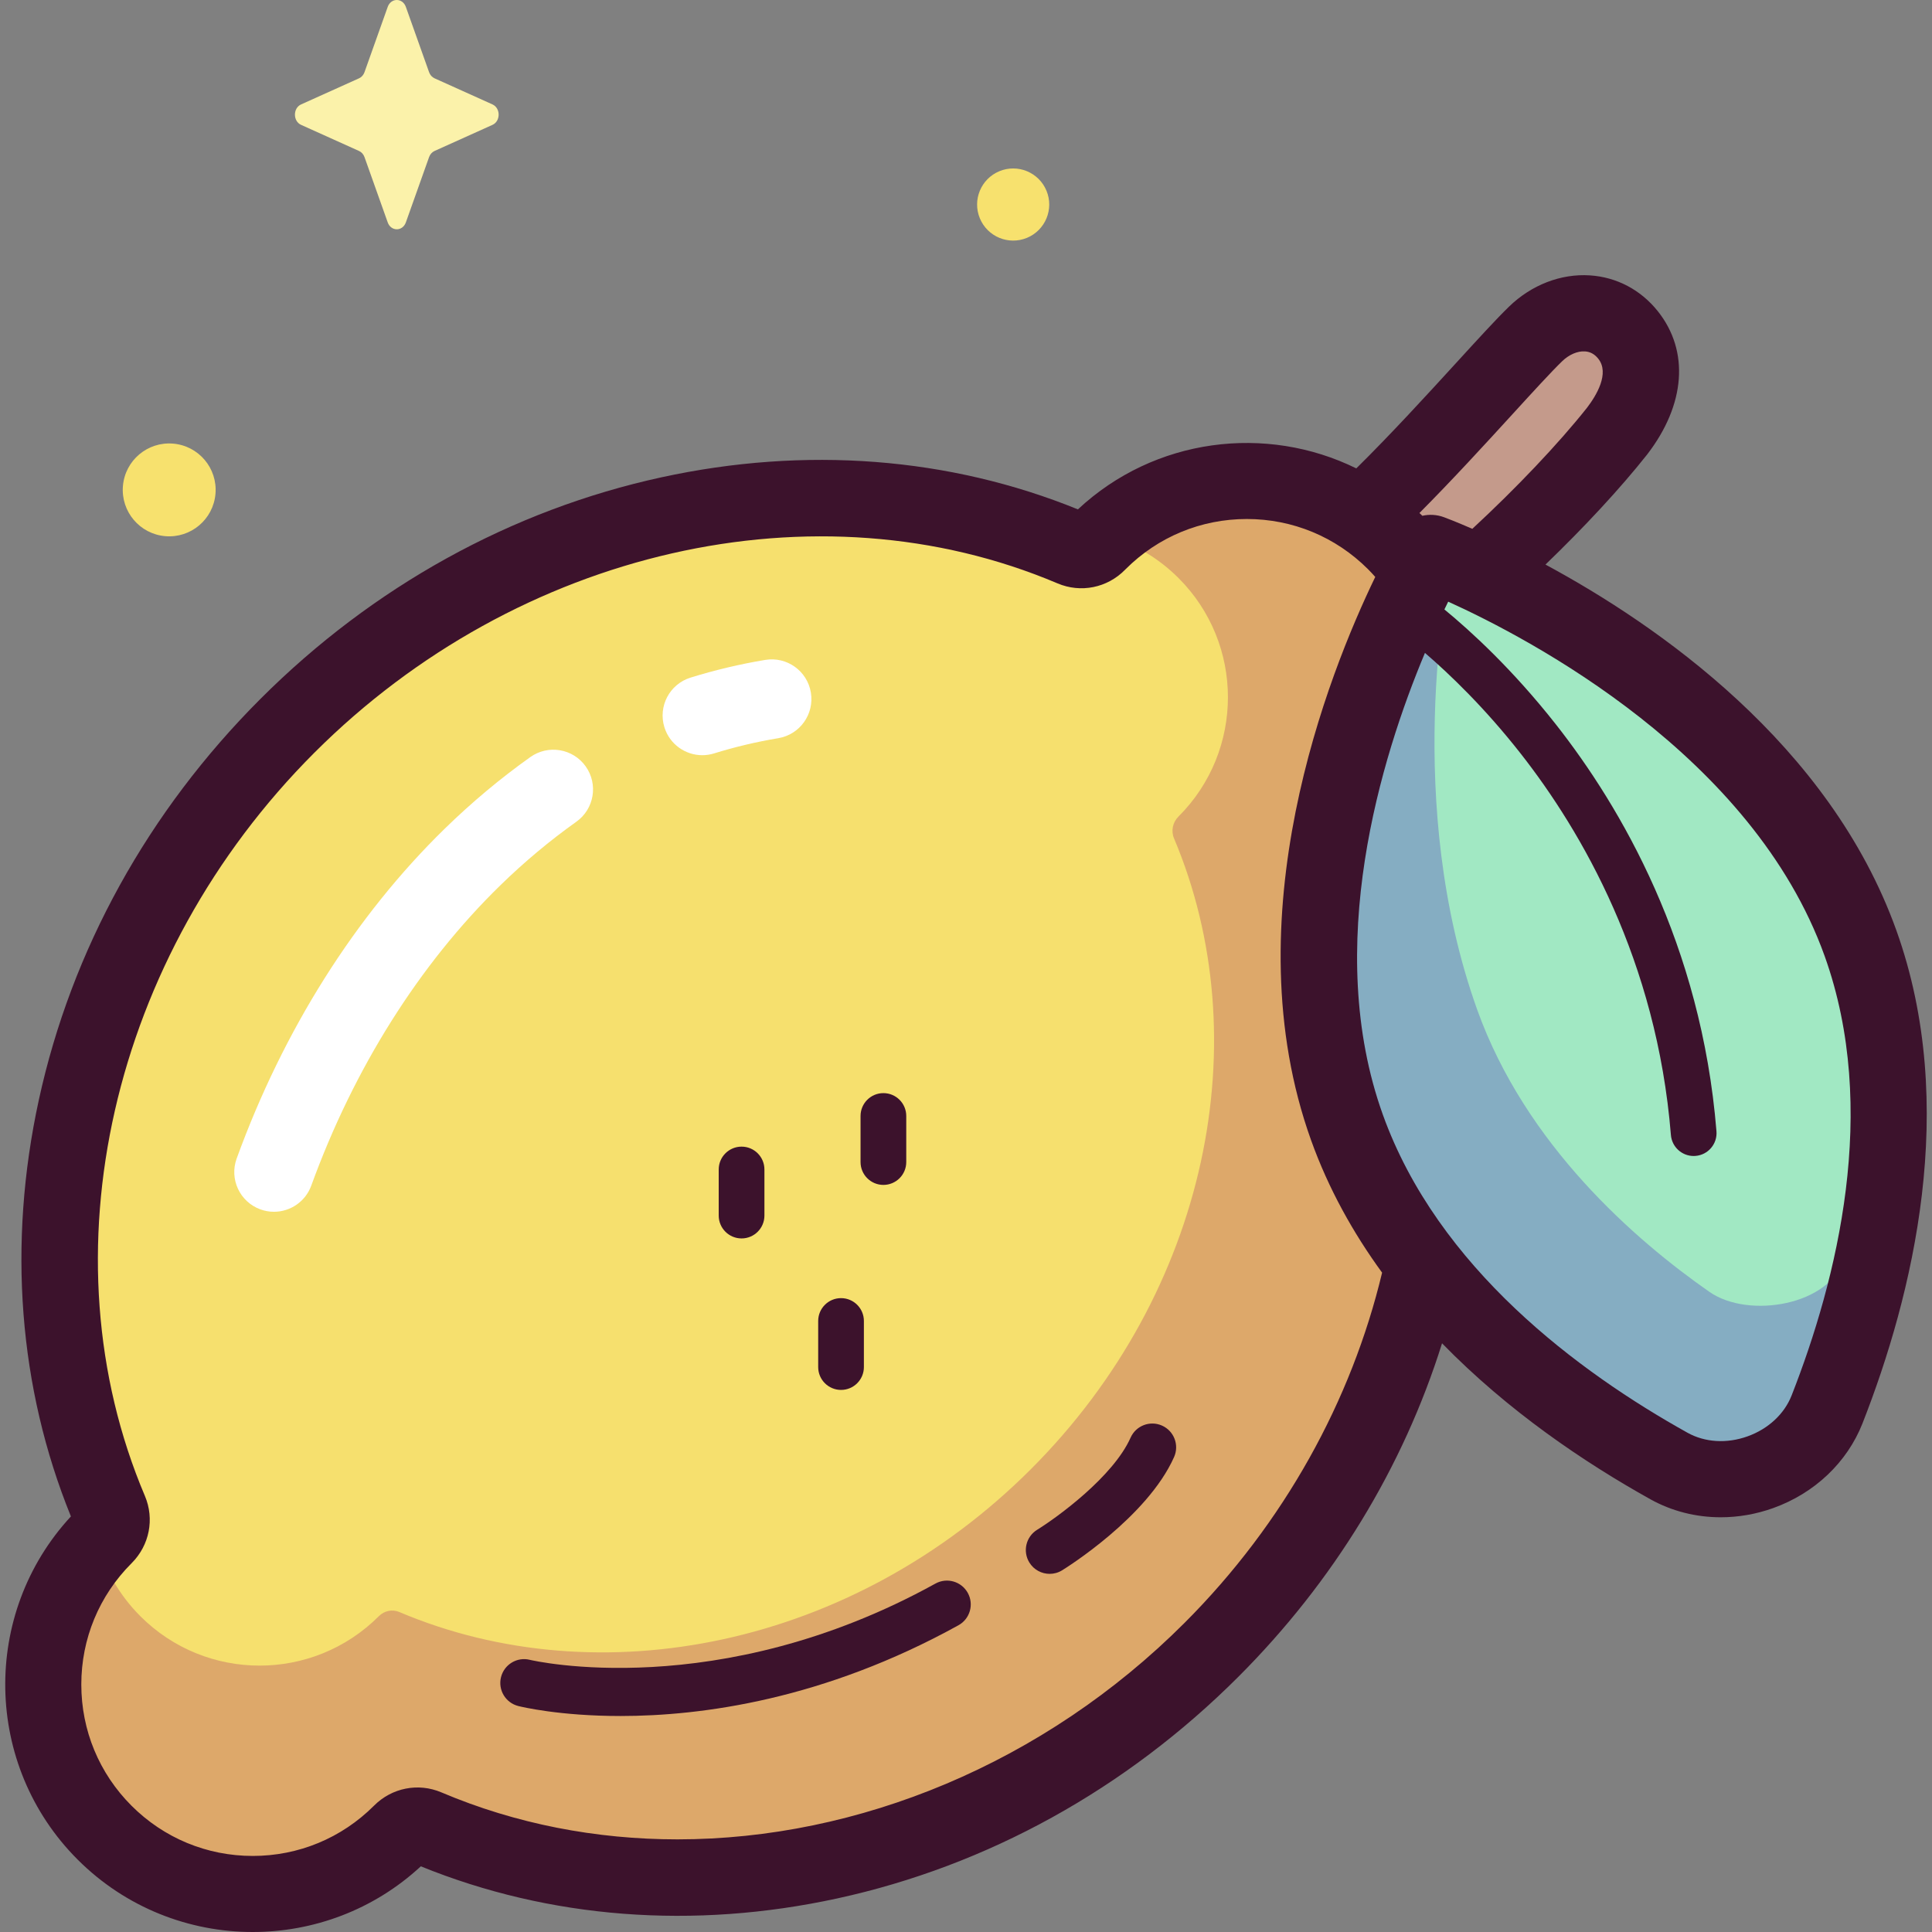 <svg id="Capa_1" enable-background="new 0 0 512 512" height="512" viewBox="0 0 512 512" width="512" xmlns="http://www.w3.org/2000/svg"><rect x="0" y="0" width="512" height="512" fill="#808080" stroke="none"/><g><g><path d="m321.036 437.234c58.623-58.624 75.029-142.097 47.044-208.042-.98-2.31-.42-4.964 1.368-6.726.078-.077.156-.154.233-.232 21.684-21.684 21.684-56.841 0-78.525s-56.841-21.684-78.525 0c-.078.078-.155.155-.232.234-1.762 1.788-4.415 2.348-6.726 1.368-65.944-27.986-149.418-11.58-208.042 47.044-58.622 58.623-75.029 142.095-47.045 208.038.98 2.309.411 4.954-1.364 6.726-.01.01-.02.02-.03.03-21.684 21.684-21.684 56.841 0 78.525s56.841 21.684 78.525 0l.03-.03c1.772-1.775 4.417-2.344 6.726-1.364 65.943 27.984 149.416 11.577 208.038-47.046z" fill="#f6e06e"/><path d="m369.478 222.436c.068-.067.135-.134.203-.201 21.684-21.684 21.684-56.841 0-78.525-21.02-21.02-54.697-21.66-76.493-1.928-.037.033-.023.094.025.108 6.998 2.028 13.599 5.793 19.116 11.308 17.446 17.446 17.446 45.731 0 63.177-.008.008-.017.017-.026.025-1.523 1.513-2.015 3.792-1.179 5.769 22.399 53.024 9.174 120.074-37.932 167.181-47.164 47.164-114.321 60.364-167.375 37.85-1.858-.788-3.986-.331-5.411 1.098-.008.008-.016.016-.024.024-17.446 17.445-45.731 17.445-63.176 0-5.516-5.516-9.281-12.118-11.309-19.116-.014-.048-.075-.061-.108-.025-19.732 21.796-19.091 55.473 1.928 76.493 21.684 21.684 56.841 21.684 78.525 0 1.8-1.8 4.513-2.344 6.857-1.351 65.928 27.924 149.344 11.504 207.936-47.088 58.578-58.577 75.004-141.966 47.11-207.886-1.001-2.369-.497-5.107 1.333-6.913z" fill="#dda86a"/><path d="m363.487 134.278c17.053-16.377 35.584-38.144 43.464-45.785 7.371-7.148 18.278-7.547 24.507.288 6.228 7.835 3.155 17.568-2.909 25.464-10.193 12.872-26.678 29.703-42.967 43.464" fill="#c49a8b"/><path d="m484.199 373.481c-6.289 16.029-26.859 23.407-41.903 15.029-28.202-15.707-69.372-45.212-85.35-89.761-25.319-70.591 22.206-152.223 22.206-152.223s88.574 32.818 113.892 103.41c15.978 44.548 2.946 93.494-8.845 123.545z" fill="#a1e8c3"/><path d="m488.647 333.504c-3.445 12.313-25.158 16.165-35.643 8.848-19.658-13.716-48.671-38.916-61.521-74.744-19.629-54.727-7.976-112.967-7.111-117.095-.553-1.188-1.107-2.375-1.667-3.561-3.333-1.425-5.238-2.132-5.238-2.132s-49.07 84.289-22.928 157.176c16.498 45.998 59.007 76.463 88.127 92.681 15.533 8.651 36.772 1.033 43.266-15.518 12.174-31.028 9.174-68.739 2.715-45.655z" fill="#85adc2"/><path d="m107.558 1.832 6.151 17.294c.263.74.785 1.327 1.442 1.624l15.365 6.923c2.171.978 2.171 4.437 0 5.415l-15.365 6.923c-.658.296-1.179.883-1.442 1.624l-6.151 17.294c-.869 2.443-3.942 2.443-4.811 0l-6.15-17.294c-.263-.74-.785-1.327-1.442-1.624l-15.365-6.923c-2.171-.978-2.171-4.437 0-5.415l15.365-6.923c.658-.296 1.179-.883 1.442-1.624l6.15-17.294c.87-2.443 3.942-2.443 4.811 0z" fill="#fbf2aa"/><g fill="#f7e16e"><ellipse cx="44.765" cy="129.777" rx="12.302" ry="12.302" transform="matrix(.083 -.997 .997 .083 -88.262 163.686)"/><ellipse cx="268.451" cy="54.281" rx="9.555" ry="9.555" transform="matrix(.924 -.383 .383 .924 -.338 106.863)"/></g></g><g><g fill="#3c122c"><path d="m502.545 246.528c-17.725-49.418-63.367-80.951-92.979-96.913 10.287-9.904 19.844-20.199 26.896-29.105l.092-.118c10.131-13.191 11.18-27.357 2.804-37.894-4.516-5.68-10.917-9.062-18.025-9.521-7.669-.498-15.479 2.518-21.41 8.269-3.337 3.236-8.057 8.4-14.034 14.939-7.78 8.511-17.274 18.887-26.458 27.942-23.866-11.743-53.432-8.135-73.774 10.861-34.108-13.86-72.205-16.802-110.372-8.496-39.754 8.653-76.5 28.96-106.267 58.726-29.765 29.766-50.072 66.511-58.725 106.264-8.308 38.169-5.364 76.274 8.5 110.385-23.787 25.704-23.191 65.968 1.785 90.944 12.794 12.793 29.598 19.189 46.401 19.189 16.004 0 32.005-5.799 44.543-17.403 34.112 13.865 72.217 16.807 110.386 8.501 39.753-8.654 76.498-28.961 106.264-58.726 25.247-25.248 43.687-55.517 53.984-88.384 17.539 17.994 37.82 31.645 55.228 41.34 5.68 3.163 12.093 4.766 18.634 4.766 4.648 0 9.36-.809 13.918-2.445 10.973-3.935 19.596-12.129 23.659-22.481 13.3-33.9 25.649-84.082 8.95-130.64zm-101.754-136.723c5.52-6.039 10.287-11.253 13.186-14.066 1.821-1.766 4.082-2.748 6.054-2.615 1.408.091 2.561.725 3.525 1.937 3.078 3.875-.516 9.771-2.969 12.979-7.609 9.6-18.812 21.373-30.408 32.104-4.228-1.844-6.926-2.862-7.521-3.082-1.889-.699-3.872-.79-5.726-.371-.039-.039-.075-.079-.114-.118-.213-.213-.437-.411-.652-.62 8.709-8.75 17.393-18.237 24.625-26.148zm-86.893 320.292c-37.228 37.229-86.446 57.357-134.369 57.354-21.524-.001-42.797-4.064-62.588-12.463-6.103-2.589-13.095-1.205-17.814 3.525-.007.008-.015.016-.023.023-8.581 8.581-19.99 13.307-32.125 13.307s-23.544-4.727-32.125-13.307c-8.581-8.581-13.307-19.99-13.307-32.125s4.726-23.544 13.307-32.125c.017-.018.041-.041.063-.064 4.698-4.72 6.066-11.689 3.486-17.773-27.099-63.857-9.058-143.008 44.891-196.957 53.949-53.951 133.104-71.99 196.963-44.889 6.142 2.604 13.15 1.201 17.851-3.568l.186-.188c8.581-8.581 19.99-13.306 32.125-13.306s23.544 4.726 32.125 13.306c.664.663 1.296 1.349 1.912 2.046-12.459 25.771-38.152 90.321-17.012 149.264 4.622 12.886 11.144 24.567 18.826 35.106-8.089 33.823-25.9 66.363-52.372 92.834zm160.904-60.302c-1.933 4.929-6.19 8.884-11.679 10.853-5.49 1.969-11.289 1.621-15.915-.956-28.792-16.035-66.175-43.685-80.76-84.349-15.916-44.375-.467-94.536 11.178-122.317 6.562 5.646 15.911 14.598 25.457 26.79 16.052 20.501 35.974 54.66 39.723 100.966.256 3.167 2.907 5.567 6.03 5.567.164 0 .329-.006.496-.02 3.334-.27 5.818-3.192 5.548-6.526-4.009-49.513-25.357-85.973-42.561-107.839-11.465-14.574-22.527-24.693-29.534-30.453.346-.723.681-1.413 1.001-2.064 21.738 9.849 80.715 40.804 99.757 93.897 14.584 40.662 3.297 85.77-8.741 116.451z"/><path d="m164.415 454.759c-16.068 0-26.116-2.408-27.052-2.642-3.381-.846-5.436-4.271-4.591-7.651.845-3.377 4.264-5.436 7.641-4.593.61.147 49.83 11.651 107.486-20.209 3.05-1.688 6.889-.58 8.574 2.47s.579 6.888-2.471 8.574c-35.678 19.718-68.042 24.051-89.587 24.051z"/><path d="m278.171 417.088c-2.118 0-4.187-1.068-5.379-3.004-1.826-2.967-.902-6.851 2.062-8.678 5.333-3.292 20.177-14.096 24.76-24.406 1.414-3.183 5.142-4.621 8.328-3.203 3.184 1.415 4.618 5.144 3.203 8.328-7.115 16.009-28.755 29.459-29.672 30.024-1.032.637-2.174.939-3.302.939z"/><path d="m196.524 328.196c-3.345 0-6.056-2.712-6.056-6.056v-12.213c0-3.345 2.712-6.056 6.056-6.056s6.056 2.712 6.056 6.056v12.213c0 3.344-2.712 6.056-6.056 6.056z"/><path d="m234.11 314.013c-3.345 0-6.056-2.712-6.056-6.056v-12.213c0-3.345 2.712-6.056 6.056-6.056s6.056 2.712 6.056 6.056v12.213c.001 3.344-2.711 6.056-6.056 6.056z"/><path d="m222.885 368.342c-3.344 0-6.056-2.712-6.056-6.056v-12.213c0-3.345 2.712-6.056 6.056-6.056 3.345 0 6.056 2.712 6.056 6.056v12.213c0 3.344-2.712 6.056-6.056 6.056z"/></g><path d="m186.114 200.136c-4.485 0-8.639-2.892-10.039-7.4-1.723-5.547 1.378-11.439 6.924-13.161 6.426-1.996 13.084-3.574 19.788-4.693 5.735-.954 11.148 2.914 12.103 8.643.955 5.728-2.914 11.147-8.642 12.103-5.768.962-11.492 2.318-17.011 4.033-1.039.321-2.09.475-3.123.475z" fill="#fff"/><path d="m72.601 321.133c-1.193 0-2.405-.204-3.591-.636-5.458-1.983-8.275-8.017-6.291-13.475 12.384-34.07 31.452-64.297 55.144-87.415 7.151-6.978 14.785-13.363 22.691-18.981 4.734-3.365 11.299-2.253 14.664 2.481 3.364 4.733 2.253 11.299-2.481 14.663-7.02 4.989-13.812 10.671-20.186 16.89-21.442 20.924-38.755 48.431-50.065 79.546-1.554 4.273-5.588 6.927-9.885 6.927z" fill="#fff"/></g></g></svg>